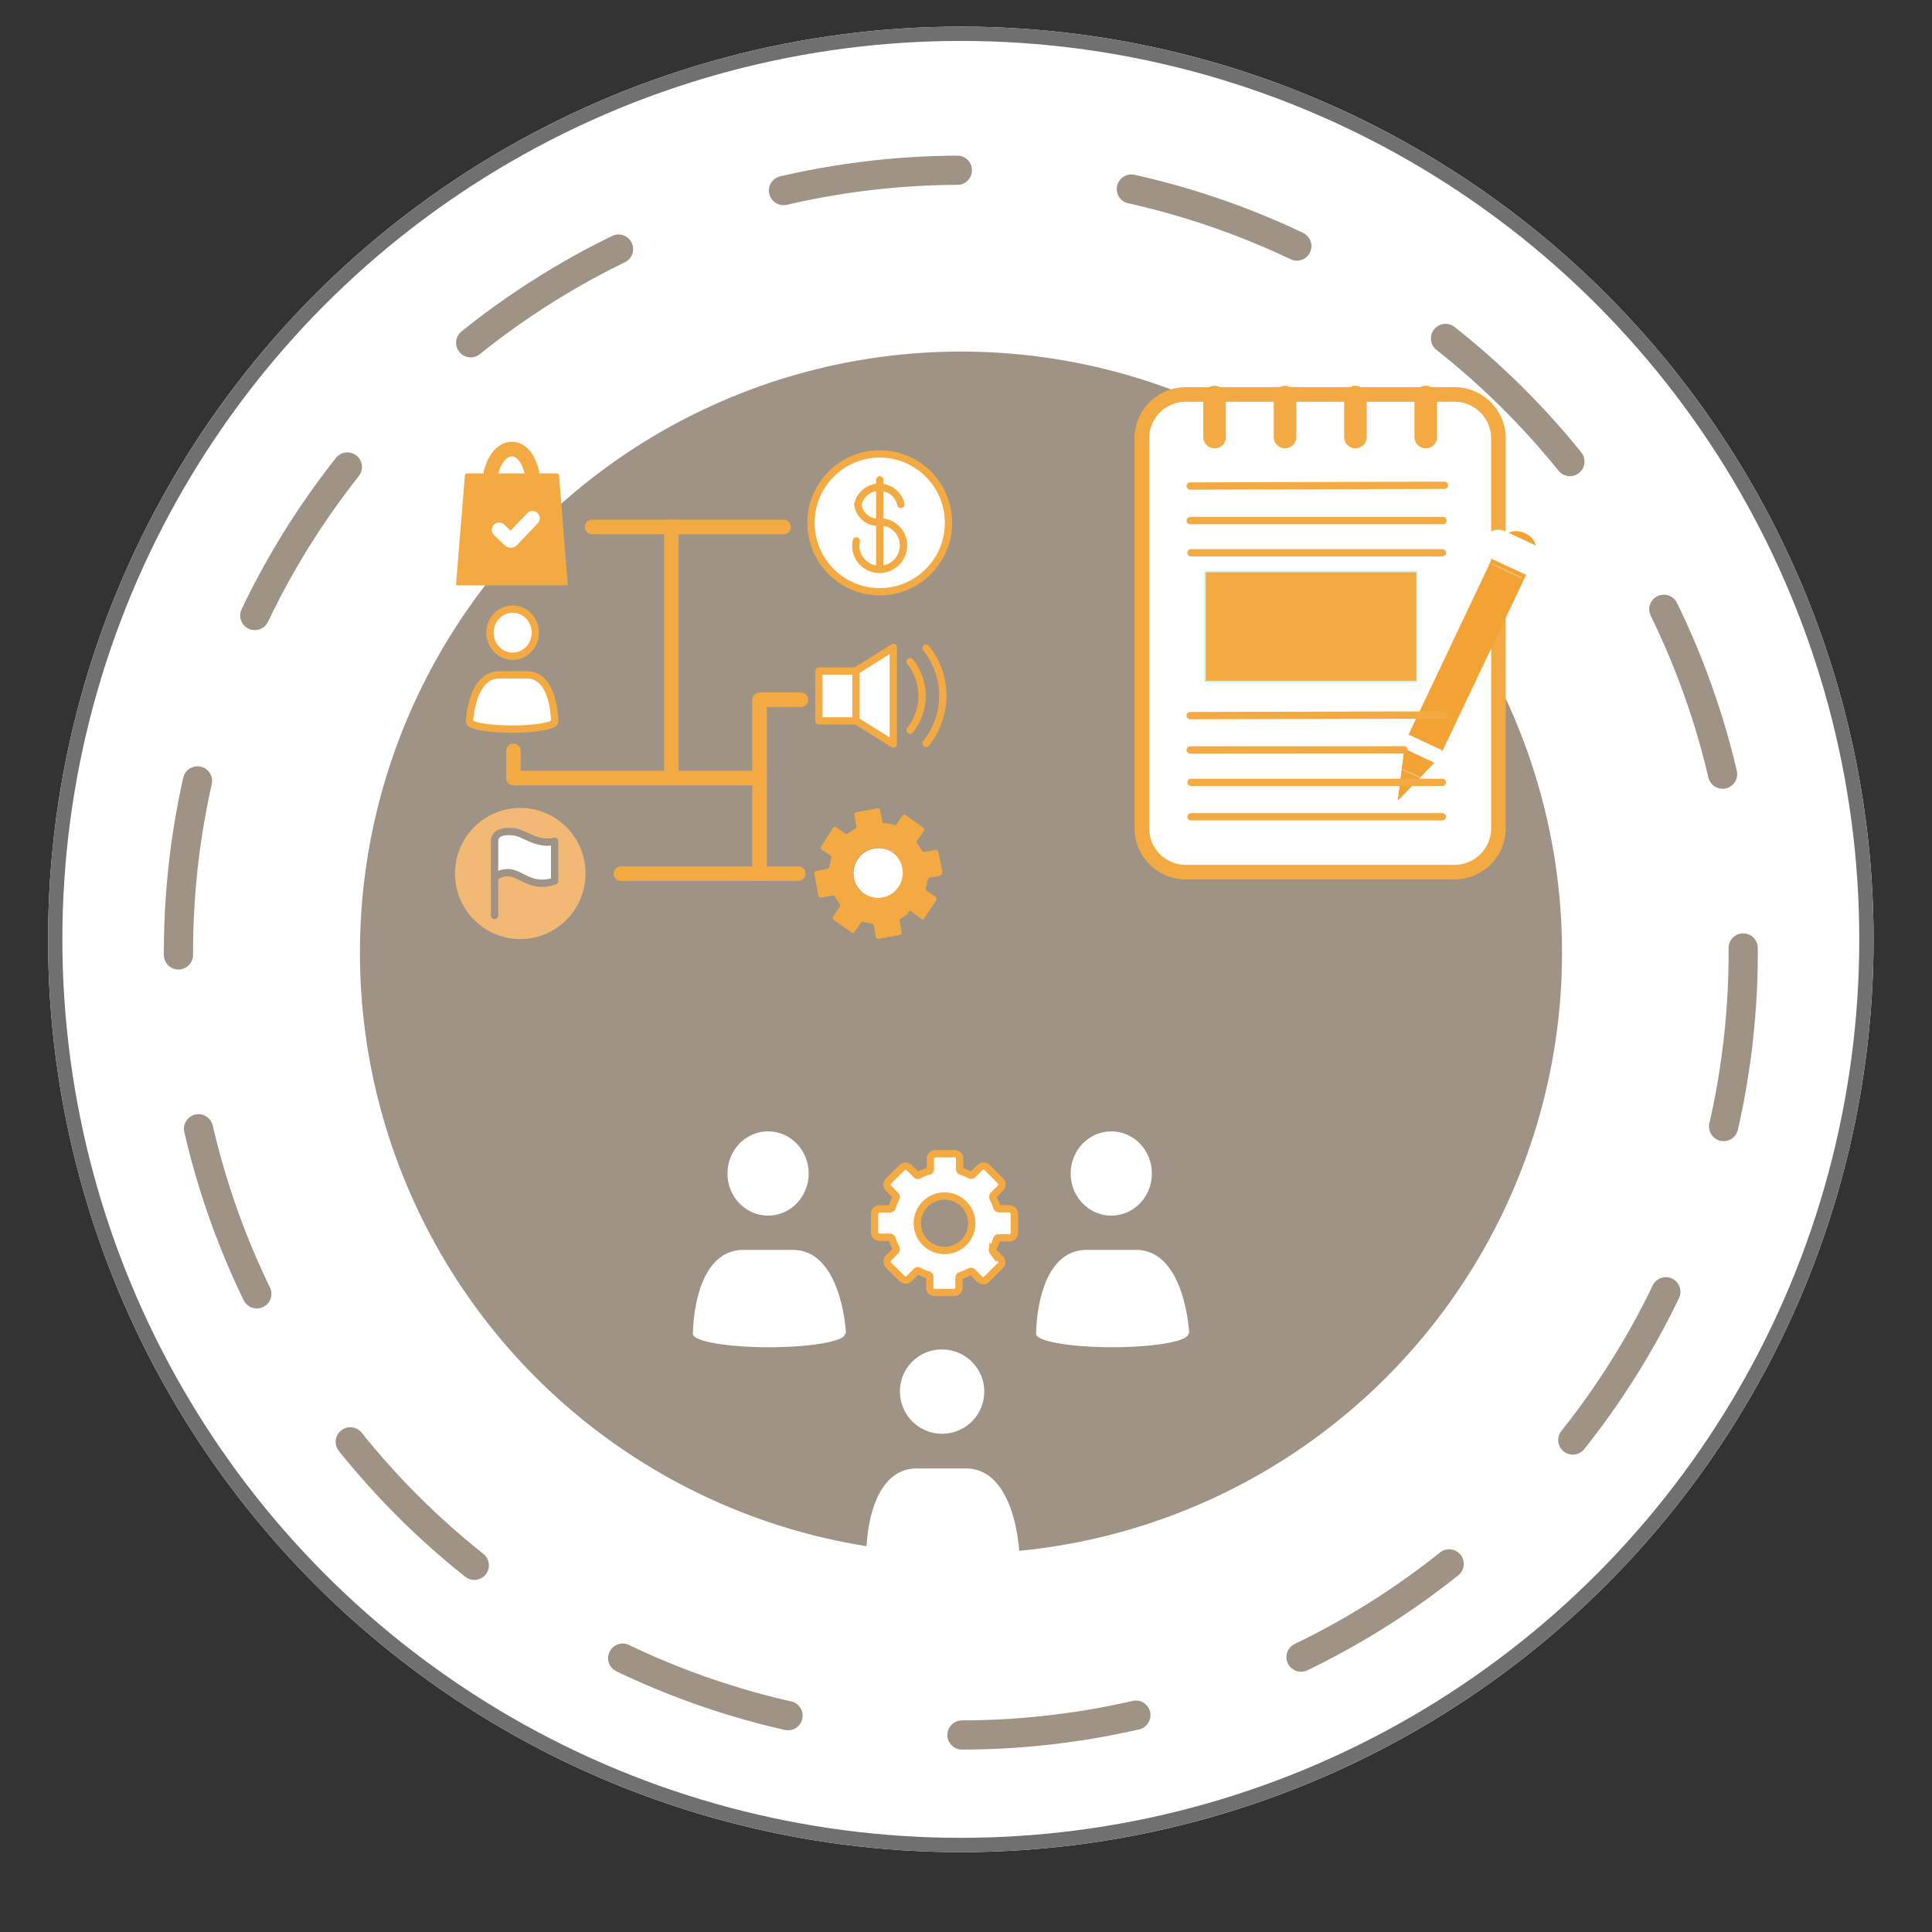 <svg id="Plan" xmlns="http://www.w3.org/2000/svg" viewBox="0 0 127 127"><rect x="0" y="0" width="127" height="127" fill="#333333" stroke="none"/><defs><style>.cls-1,.cls-15,.cls-16,.cls-5{fill:#fff;}.cls-11,.cls-12,.cls-17,.cls-18,.cls-2,.cls-4,.cls-6,.cls-8{fill:none;}.cls-2{stroke:#707070;stroke-width:0.94px;}.cls-3{fill:#9f9386;}.cls-14,.cls-15,.cls-4{stroke:#9f9386;}.cls-11,.cls-12,.cls-13,.cls-14,.cls-15,.cls-16,.cls-17,.cls-18,.cls-4,.cls-8,.cls-9{stroke-linecap:round;}.cls-4{stroke-width:1.92px;stroke-dasharray:11.53;}.cls-16,.cls-17,.cls-5,.cls-6,.cls-8{stroke:#f4aa42;}.cls-14,.cls-15,.cls-16,.cls-5,.cls-8{stroke-width:0.48px;}.cls-6{stroke-miterlimit:10;}.cls-13,.cls-17,.cls-18,.cls-6{stroke-width:0.96px;}.cls-7,.cls-9{fill:#f4aa42;}.cls-11,.cls-12,.cls-14,.cls-15,.cls-16,.cls-17,.cls-18,.cls-8,.cls-9{stroke-linejoin:round;}.cls-9{stroke:#caf4ff;}.cls-11,.cls-9{stroke-width:0.1px;}.cls-10,.cls-13{fill:#f2a333;}.cls-11{stroke:#f2b975;}.cls-12,.cls-13,.cls-18{stroke:#fff;}.cls-12{stroke-width:2.02px;}.cls-14{fill:#f2b975;}</style></defs><title>plan-icon</title><g id="Plan-2" data-name="Plan"><g id="Ellipse_166" data-name="Ellipse 166"><circle class="cls-1" cx="63.16" cy="61.75" r="60"/><circle class="cls-2" cx="63.16" cy="61.75" r="59.53"/></g><g id="Group_1382" data-name="Group 1382"><g id="Group_1381" data-name="Group 1381"><g id="Group_1380" data-name="Group 1380"><g id="Group_1379" data-name="Group 1379"><g id="Group_1378" data-name="Group 1378"><g id="Group_1377" data-name="Group 1377"><g id="Group_1376" data-name="Group 1376"><g id="Group_1375" data-name="Group 1375"><g id="Group_1374" data-name="Group 1374"><g id="Group_1373" data-name="Group 1373"><g id="Group_1372" data-name="Group 1372"><g id="Group_1371" data-name="Group 1371"><g id="Group_1370" data-name="Group 1370"><g id="Group_1369" data-name="Group 1369"><g id="Group_1368" data-name="Group 1368"><g id="Group_1367" data-name="Group 1367"><g id="Group_1366" data-name="Group 1366"><g id="Group_1365" data-name="Group 1365"><g id="Group_1364" data-name="Group 1364"><circle id="Ellipse_116" data-name="Ellipse 116" class="cls-3" cx="63.17" cy="62.62" r="39.51"/></g></g></g></g></g></g></g></g></g></g></g></g></g></g></g></g></g></g></g><g id="Group_1435" data-name="Group 1435"><g id="Group_1382-2" data-name="Group 1382-2"><g id="Group_1381-2" data-name="Group 1381-2"><g id="Group_1380-2" data-name="Group 1380-2"><g id="Group_1379-2" data-name="Group 1379-2"><g id="Group_1378-2" data-name="Group 1378-2"><g id="Group_1377-2" data-name="Group 1377-2"><g id="Group_1376-2" data-name="Group 1376-2"><g id="Group_1375-2" data-name="Group 1375-2"><g id="Group_1374-2" data-name="Group 1374-2"><g id="Group_1373-2" data-name="Group 1373-2"><g id="Group_1372-2" data-name="Group 1372-2"><g id="Group_1371-2" data-name="Group 1371-2"><g id="Group_1370-2" data-name="Group 1370-2"><g id="Group_1369-2" data-name="Group 1369-2"><g id="Group_1368-2" data-name="Group 1368-2"><g id="Group_1367-2" data-name="Group 1367-2"><g id="Group_1366-2" data-name="Group 1366-2"><g id="Group_1365-2" data-name="Group 1365-2"><g id="Group_1364-2" data-name="Group 1364-2"><circle id="Ellipse_116-2" data-name="Ellipse 116-2" class="cls-4" cx="63.16" cy="62.62" r="51.43"/></g></g></g></g></g></g></g></g></g></g></g></g></g></g></g></g></g></g></g></g><g id="Group_1361" data-name="Group 1361"><g id="Group_1360" data-name="Group 1360"><g id="Group_1359" data-name="Group 1359"><g id="Group_1358" data-name="Group 1358"><g id="Group_1355" data-name="Group 1355"><ellipse id="Ellipse_114" data-name="Ellipse 114" class="cls-1" cx="50.49" cy="77.14" rx="2.67" ry="2.77"/><path id="Path_6549" data-name="Path 6549" class="cls-1" d="M55.61,87.63s-.25-5.37-3.42-5.47c-1.3,0-2.42,0-3.36,0-3.31.07-3.28,5.52-3.28,5.52h0c0,.49,2.25.88,5,.88s5-.39,5-.88a.06.06,0,0,0,0,0Z"/></g><g id="Group_1356" data-name="Group 1356"><ellipse id="Ellipse_115" data-name="Ellipse 115" class="cls-1" cx="73.05" cy="77.14" rx="2.67" ry="2.77"/><path id="Path_6550" data-name="Path 6550" class="cls-1" d="M78.17,87.63s-.25-5.37-3.42-5.47c-1.29,0-2.42,0-3.36,0-3.31.07-3.28,5.52-3.28,5.52h0c0,.49,2.25.88,5,.88s5-.39,5-.88a.06.06,0,0,1,0,0Z"/></g><g id="Group_1357" data-name="Group 1357"><path id="Path_6556" data-name="Path 6556" class="cls-1" d="M61.83,88.71a2.77,2.77,0,1,1-2.67,2.77A2.74,2.74,0,0,1,61.83,88.71Z"/><path id="Path_6551" data-name="Path 6551" class="cls-1" d="M67,102s-.24-5.37-3.42-5.47c-1.29,0-2.42,0-3.36,0-3.3.07-3.27,5.51-3.27,5.51h0c0,.49,2.24.88,5,.88s5-.39,5-.88a0,0,0,0,0,0,0Z"/></g></g></g><path id="Path_6555" data-name="Path 6555" class="cls-5" d="M66.68,81V79.79a.33.33,0,0,0-.33-.33h-.67a.15.15,0,0,1-.16-.13,3.35,3.35,0,0,0-.23-.55.18.18,0,0,1,0-.2l.48-.49a.32.32,0,0,0,0-.46l-.89-.89a.34.34,0,0,0-.46,0h0l-.48.48a.16.16,0,0,1-.2,0A3.31,3.31,0,0,0,63.2,77a.16.16,0,0,1-.12-.16v-.68a.32.32,0,0,0-.33-.32H61.49a.32.32,0,0,0-.33.32h0v.68A.16.16,0,0,1,61,77a2.75,2.75,0,0,0-.56.23.17.17,0,0,1-.2,0l-.48-.48a.34.34,0,0,0-.46,0h0l-.9.89a.34.34,0,0,0,0,.46l.48.49a.15.15,0,0,1,0,.2,3.76,3.76,0,0,0-.23.55.16.16,0,0,1-.16.13h-.67a.32.32,0,0,0-.33.33h0V81a.32.32,0,0,0,.33.33h.67a.16.16,0,0,1,.16.13,3.35,3.35,0,0,0,.23.55.18.18,0,0,1,0,.21l-.48.48a.34.34,0,0,0,0,.46l.9.89a.32.32,0,0,0,.46,0h0l.48-.48a.15.15,0,0,1,.2,0,3,3,0,0,0,.56.23.16.16,0,0,1,.12.16v.68a.32.32,0,0,0,.33.32h1.26a.32.32,0,0,0,.33-.32h0V84a.16.16,0,0,1,.12-.16,3,3,0,0,0,.56-.23.17.17,0,0,1,.2,0l.48.48a.32.32,0,0,0,.46,0l.89-.89a.32.32,0,0,0,0-.46l-.48-.48a.18.18,0,0,1,0-.21,3.76,3.76,0,0,0,.23-.55.15.15,0,0,1,.16-.13h.67A.33.33,0,0,0,66.68,81ZM62.1,82.2a1.79,1.79,0,1,1,1.78-1.79A1.79,1.79,0,0,1,62.1,82.2Z"/></g><g id="Group_1437" data-name="Group 1437"><g id="Group_1341" data-name="Group 1341"><g id="Path_6531" data-name="Path 6531"><path class="cls-1" d="M95.17,57.41H78.41a3.69,3.69,0,0,1-3.64-3.74V29.58a3.7,3.7,0,0,1,3.64-3.73H95.17a3.68,3.68,0,0,1,3.63,3.73V53.67A3.69,3.69,0,0,1,95.17,57.41Z"/><path class="cls-6" d="M95.66,57.33a2.89,2.89,0,0,0,2.84-2.94V28.87a2.89,2.89,0,0,0-2.84-2.94H77.9a2.89,2.89,0,0,0-2.84,2.94V54.39a2.89,2.89,0,0,0,2.84,2.94H95.66"/></g><g id="Group_1340" data-name="Group 1340"><path id="Path_6532" data-name="Path 6532" class="cls-7" d="M79.84,29.47h0a.74.74,0,0,1-.74-.74V26.1a.74.74,0,0,1,.74-.74h0a.74.74,0,0,1,.74.74h0v2.63A.73.73,0,0,1,79.84,29.47Z"/><path id="Rectangle_2094" data-name="Rectangle 2094" class="cls-7" d="M84.47,25.36h0a.74.74,0,0,1,.74.74v2.63a.74.74,0,0,1-.74.74h0a.74.74,0,0,1-.74-.74V26.1A.74.74,0,0,1,84.47,25.36Z"/><path id="Path_6533" data-name="Path 6533" class="cls-7" d="M89.1,29.47h0a.74.74,0,0,1-.74-.74V26.1a.74.74,0,0,1,.74-.74h0a.74.74,0,0,1,.74.74v2.63A.74.74,0,0,1,89.1,29.47Z"/><path id="Path_6534" data-name="Path 6534" class="cls-7" d="M93.72,29.47h0a.74.74,0,0,1-.74-.74h0V26.1a.74.74,0,0,1,.74-.74h0a.73.73,0,0,1,.74.74v2.63A.73.73,0,0,1,93.72,29.47Z"/></g></g><line id="Line_4" data-name="Line 4" class="cls-8" x1="78.24" y1="31.95" x2="94.95" y2="31.9"/><line id="Line_5" data-name="Line 5" class="cls-8" x1="78.24" y1="34.22" x2="94.85" y2="34.22"/><rect id="Rectangle_2095" data-name="Rectangle 2095" class="cls-9" x="79.21" y="37.57" width="13.94" height="7.23"/><line id="Line_17" data-name="Line 17" class="cls-8" x1="78.29" y1="36.34" x2="94.81" y2="36.34"/><g id="Group_1344" data-name="Group 1344"><path id="Path_6535" data-name="Path 6535" class="cls-10" d="M100.24,35.06a1.18,1.18,0,0,0-1.58.43l-3,6.33-3.24,6.83-.06.18-.47,3.72c0,.07,0,.09.08,0l2.6-2.7a1,1,0,0,0,.1-.17l6.26-13.17A1.15,1.15,0,0,0,100.24,35.06Z"/><line id="Line_18" data-name="Line 18" class="cls-11" x1="98.12" y1="37.09" x2="99.98" y2="37.97"/><line id="Line_19" data-name="Line 19" class="cls-11" x1="92.25" y1="50.6" x2="93.28" y2="51.08"/><line id="Line_20" data-name="Line 20" class="cls-12" x1="98.5" y1="35.83" x2="100.76" y2="36.88"/><path id="Path_6557" data-name="Path 6557" class="cls-13" d="M92.56,48.8l1.9.89"/></g><line id="Line_32" data-name="Line 32" class="cls-8" x1="78.24" y1="47.04" x2="94.95" y2="47"/><line id="Line_33" data-name="Line 33" class="cls-8" x1="78.24" y1="49.3" x2="92.3" y2="49.29"/><line id="Line_34" data-name="Line 34" class="cls-8" x1="78.29" y1="51.43" x2="94.81" y2="51.43"/><line id="Line_35" data-name="Line 35" class="cls-8" x1="78.29" y1="53.69" x2="94.81" y2="53.69"/></g><g id="Group_1354" data-name="Group 1354"><g id="Group_1345" data-name="Group 1345"><ellipse id="Ellipse_110" data-name="Ellipse 110" class="cls-14" cx="34.2" cy="57.42" rx="4.53" ry="4.55"/><path id="Path_6536" data-name="Path 6536" class="cls-15" d="M32.51,60.18V55.3a.58.58,0,0,1,.37-.55,1.87,1.87,0,0,1,.85-.07c.63,0,1.55.91,2.73.62v2.61c-1.33.47-2.05-.29-2.72-.49a1.31,1.31,0,0,0-1.23.26"/></g><ellipse id="Ellipse_111" data-name="Ellipse 111" class="cls-16" cx="57.83" cy="34.37" rx="4.52" ry="4.53"/><g id="Group_1346" data-name="Group 1346"><path id="Path_6537" data-name="Path 6537" class="cls-17" d="M49.93,51.15H33.75V49.36"/><path id="Path_6538" data-name="Path 6538" class="cls-17" d="M40.82,57.43h9.11V46h2.72"/><line id="Line_22" data-name="Line 22" class="cls-17" x1="49.93" y1="57.43" x2="52.47" y2="57.43"/><path id="Path_6539" data-name="Path 6539" class="cls-17" d="M44.13,50.7V34.64h7.38"/><line id="Line_23" data-name="Line 23" class="cls-17" x1="44.58" y1="34.64" x2="38.92" y2="34.64"/></g><g id="Group_1347" data-name="Group 1347"><path id="Path_6540" data-name="Path 6540" class="cls-16" d="M56.29,35.56a1.55,1.55,0,0,0,1.23,1.84,1.57,1.57,0,0,0,1.84-1.23,1.55,1.55,0,0,0-1.23-1.84l-.3,0a1.34,1.34,0,0,1-1.44-1.17,1.45,1.45,0,0,1,2.83,0"/><line id="Line_24" data-name="Line 24" class="cls-8" x1="57.83" y1="37.21" x2="57.83" y2="31.54"/></g><g id="Group_1348" data-name="Group 1348"><ellipse id="Ellipse_112" data-name="Ellipse 112" class="cls-16" cx="33.7" cy="41.59" rx="1.49" ry="1.55"/><path id="Path_6541" data-name="Path 6541" class="cls-16" d="M30.86,47.42s.13-3,1.9-3.06c.72,0,1.35,0,1.87,0,1.85,0,1.83,3.08,1.83,3.08h0c0,.27-1.25.49-2.8.49s-2.79-.22-2.79-.49c0,0,0,0,0,0Z"/></g><g id="Group_1349" data-name="Group 1349"><rect id="Rectangle_2096" data-name="Rectangle 2096" class="cls-16" x="53.83" y="44.11" width="2.45" height="3.28"/><path id="Path_6542" data-name="Path 6542" class="cls-16" d="M58.72,48.91l-2.45-1.54V44.1l2.45-1.54Z"/><path id="Path_6543" data-name="Path 6543" class="cls-8" d="M59.82,43.49a3.6,3.6,0,0,1,0,4.51"/><path id="Path_6544" data-name="Path 6544" class="cls-8" d="M60.87,42.6a5,5,0,0,1,0,6.27"/></g><g id="Group_1350" data-name="Group 1350"><ellipse id="Ellipse_113" data-name="Ellipse 113" class="cls-1" cx="57.77" cy="57.4" rx="1.65" ry="1.66" transform="translate(-19.08 84.37) rotate(-64.15)"/><path id="Path_6545" data-name="Path 6545" class="cls-7" d="M60.75,60.37l.78-1.16a.2.2,0,0,0,0-.24l-.61-.42a.16.16,0,0,1-.06-.18,5.23,5.23,0,0,0,.12-.54.16.16,0,0,1,.12-.14l.6-.1a.3.3,0,0,0,.24-.35h0L61.68,56a.17.17,0,0,0-.19-.13l-.72.13a.18.18,0,0,1-.18-.08,2,2,0,0,0-.3-.46.2.2,0,0,1,0-.2l.42-.61a.19.19,0,0,0,0-.24l-1.15-.81a.16.16,0,0,0-.23,0h0l-.42.62a.16.16,0,0,1-.17,0,3.23,3.23,0,0,0-.54-.11A.15.15,0,0,1,58,54l-.14-.73a.17.17,0,0,0-.19-.13l-1.37.25a.18.18,0,0,0-.14.19l.14.73a.15.15,0,0,1-.09.17,3.64,3.64,0,0,0-.46.3.15.15,0,0,1-.19,0L55,54.41a.16.16,0,0,0-.23,0h0L54,55.61a.18.18,0,0,0,0,.23l.62.42a.18.18,0,0,1,0,.19c0,.17-.08.35-.11.53a.16.16,0,0,1-.13.14l-.72.13a.17.17,0,0,0-.13.19l.26,1.4A.17.17,0,0,0,54,59l.73-.13a.16.16,0,0,1,.17.08,3.76,3.76,0,0,0,.3.47.15.15,0,0,1,0,.19l-.41.61a.19.19,0,0,0,0,.24l1.15.81a.17.17,0,0,0,.23,0h0l.41-.61a.17.17,0,0,1,.19-.06,2.38,2.38,0,0,0,.53.11.16.16,0,0,1,.14.14l.13.73a.16.16,0,0,0,.19.13l1.38-.25a.17.17,0,0,0,.13-.19l-.13-.73a.16.16,0,0,1,.09-.17,3.29,3.29,0,0,0,.46-.3A.15.15,0,0,1,60,60l.61.42C60.6,60.47,60.7,60.45,60.75,60.37Zm-3.94-1.59a1.69,1.69,0,0,1-.44-2.31A1.63,1.63,0,0,1,58.63,56l0,0a1.68,1.68,0,0,1,.43,2.31,1.62,1.62,0,0,1-2.25.43l0,0Z"/></g><g id="Group_1353" data-name="Group 1353"><g id="Group_1351" data-name="Group 1351"><path id="Path_6546" data-name="Path 6546" class="cls-7" d="M37.24,38.48H30.08a.09.09,0,0,1-.1-.1h0l.58-7.13a.15.15,0,0,1,.14-.13h5.9a.15.15,0,0,1,.15.13l.57,7.13a.09.09,0,0,1-.08.11Z"/><path id="Path_6547" data-name="Path 6547" class="cls-17" d="M32.17,32c0-1.37.65-2.48,1.48-2.48s1.41,1.12,1.41,2.48"/></g><g id="Group_1352" data-name="Group 1352"><path id="Path_6548" data-name="Path 6548" class="cls-18" d="M32.81,34.83l.7.67a.09.09,0,0,0,.13,0h0L35,34.07"/></g></g></g></g></g></svg>